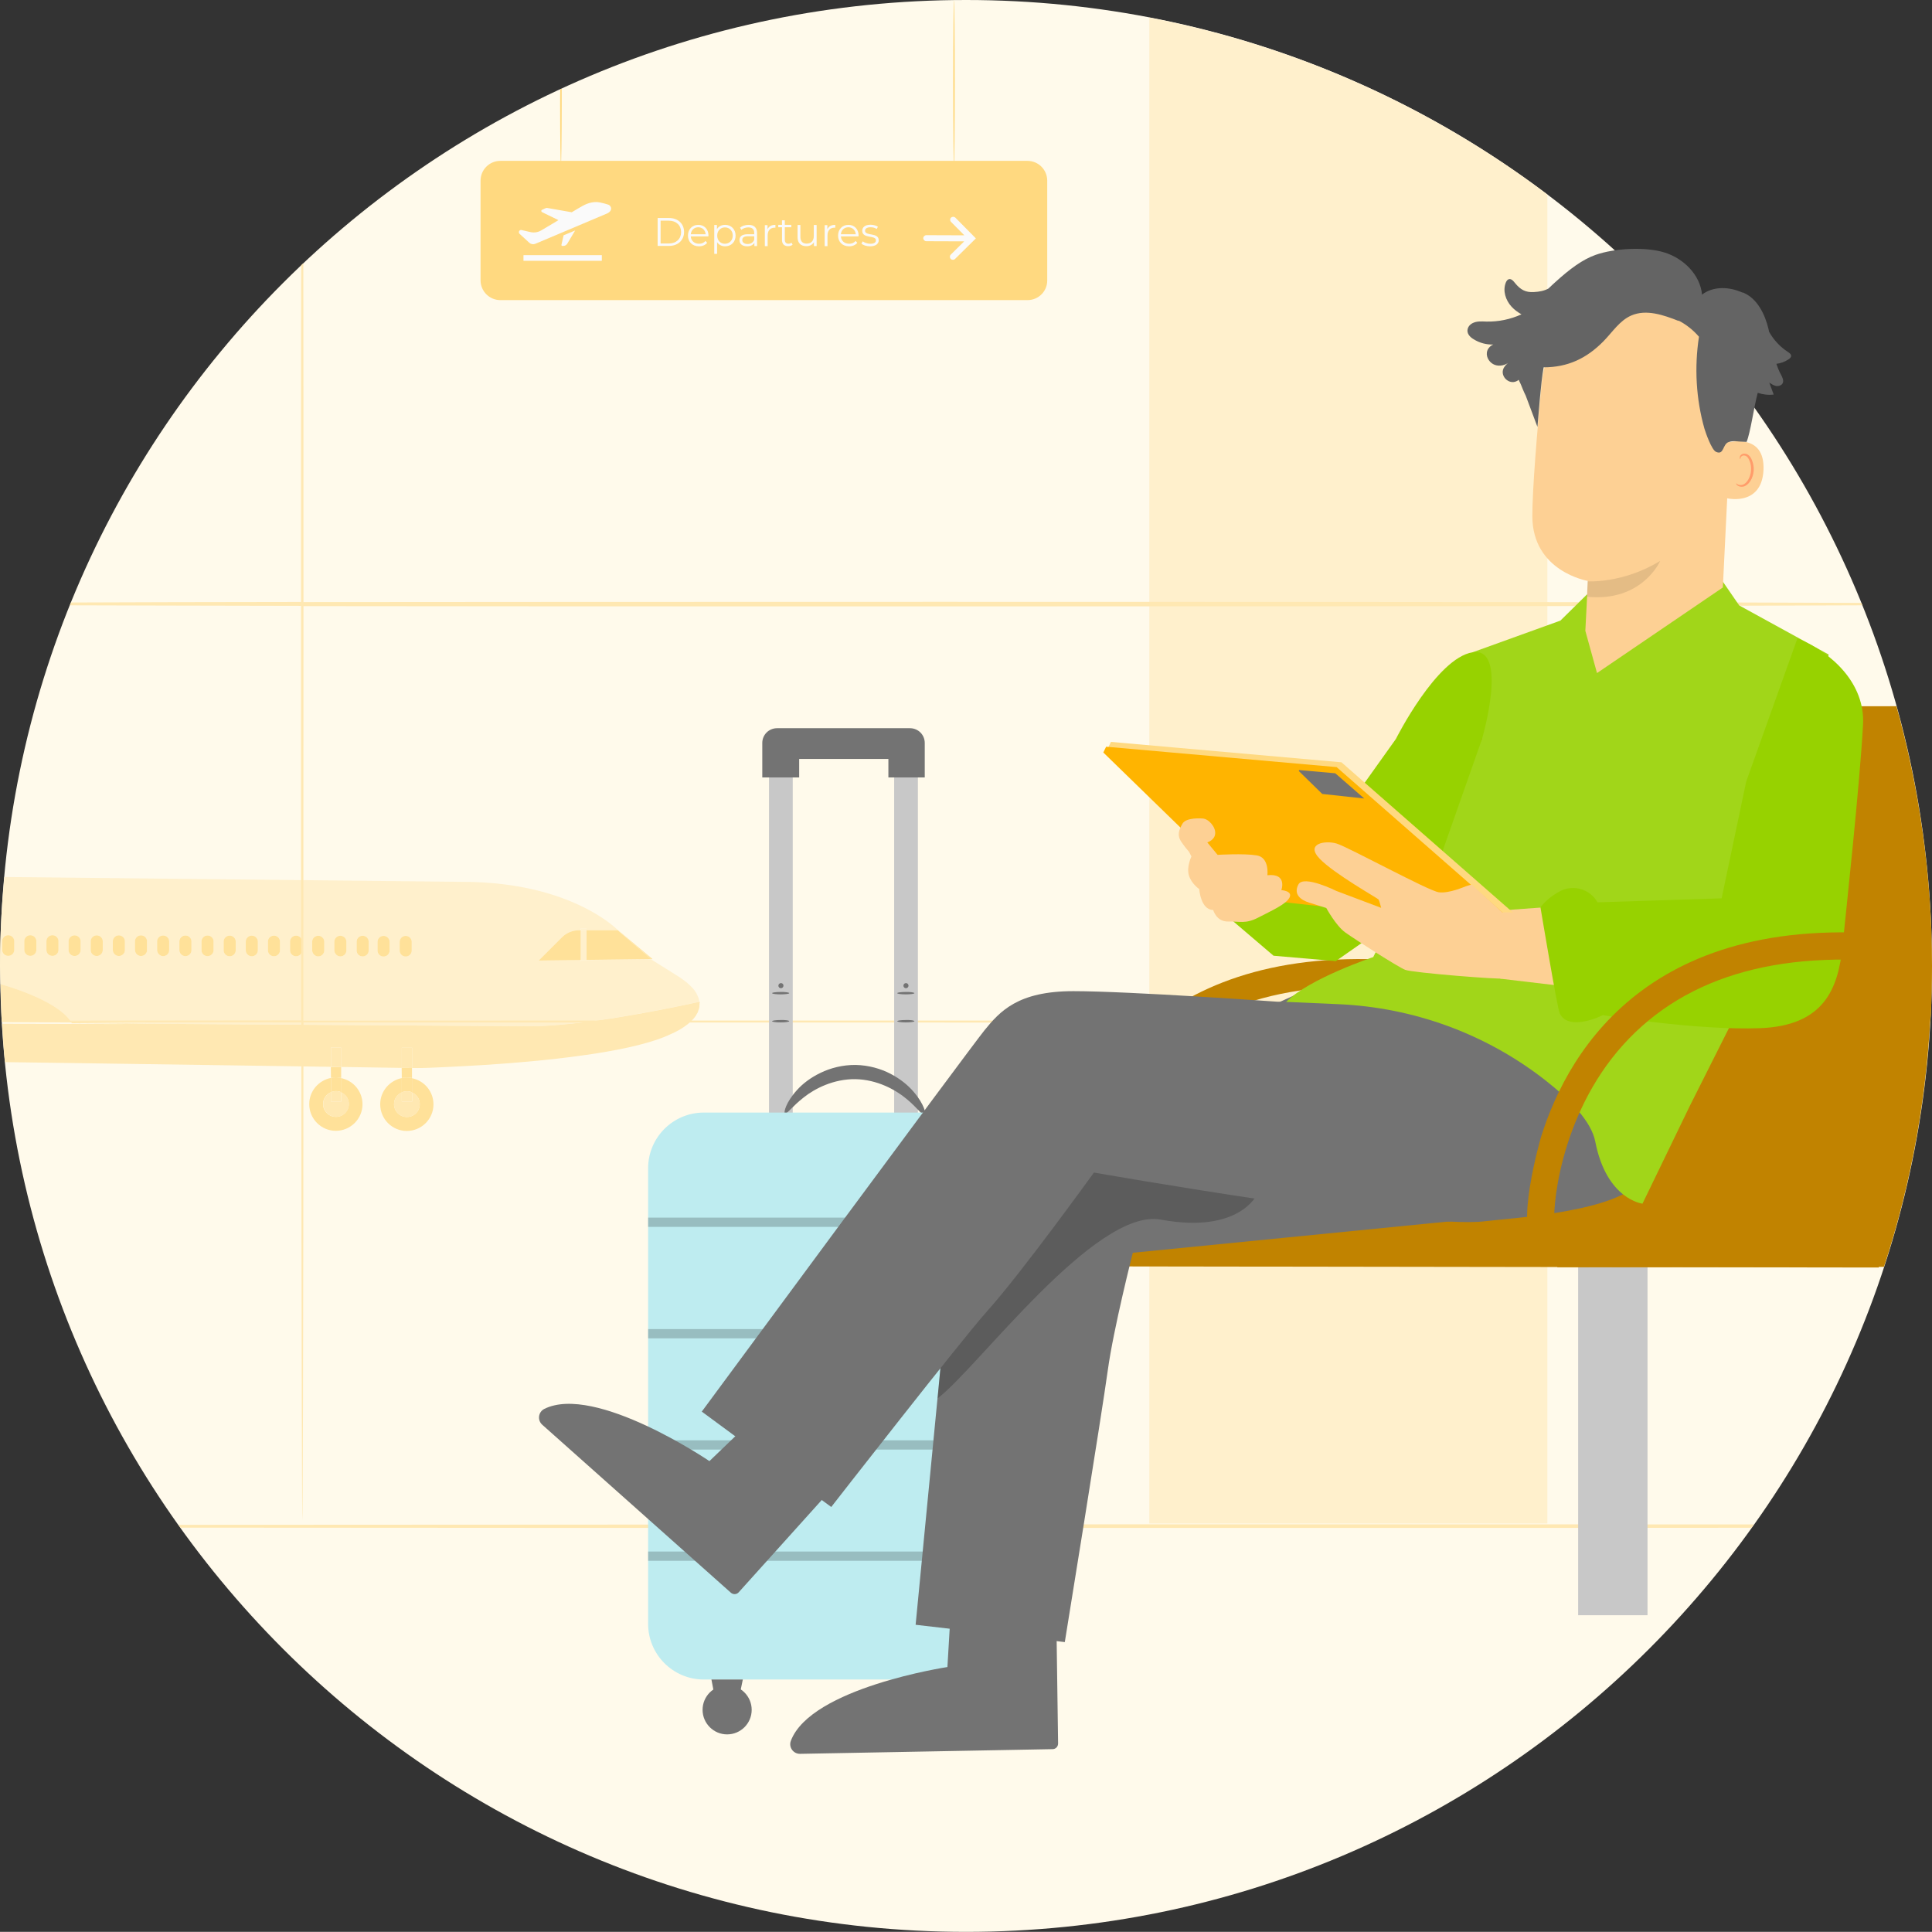 <svg xmlns="http://www.w3.org/2000/svg" xmlns:xlink="http://www.w3.org/1999/xlink" version="1.1" id="Layer_1" x="0px" y="0px" style="enable-background:new 0 0 216 216;" xml:space="preserve" viewBox="35.99 36 144.01 144">
<rect x="35.99" y="36" width="144.01" height="144" fill="#333333" stroke="none"/>
<style type="text/css">
	.st0{fill:#FFFAEB;}
	.st1{fill:#FFE199;}
	.st2{fill:#FFB400;}
	.st3{fill:#646464;}
	.st4{fill:#FFCA4C;}
	.st5{fill:none;stroke:#FFB400;stroke-width:1.905;stroke-linecap:round;stroke-linejoin:round;stroke-miterlimit:10;}
	.st6{fill:#FFFFFF;}
	.st7{fill:#FFFFFF;stroke:#FFCA4C;stroke-width:1.905;stroke-linecap:round;stroke-linejoin:round;stroke-miterlimit:10;}
	.st8{fill:none;stroke:#FFE199;stroke-width:1.905;stroke-linecap:round;stroke-linejoin:round;stroke-miterlimit:10;}
	.st9{fill:#FDEDBF;}
	.st10{fill:#C5C5C5;}
	.st11{fill:#F2F2F2;}
	.st12{fill:#FFE8B2;}
	.st13{fill:#FFF0CC;}
	.st14{fill:#FFF7E5;}
	.st15{fill:#FFD166;}
	.st16{fill:#FFC233;}
	.st17{fill:#FFD980;}
	.st18{fill:#C1E6FA;}
	.st19{fill:#D4EDFB;}
	.st20{fill:#FDD094;}
	.st21{fill:#006EE8;}
	.st22{fill:#737373;}
	.st23{fill:#007CFF;}
	.st24{fill:#197DEA;}
	.st25{opacity:0.1;}
	.st26{opacity:0.2;}
	.st27{fill:#FFCC54;}
	.st28{fill:#E7DCEE;}
	.st29{fill:#7D39AD;}
	.st30{fill:#EBF9FF;}
	.st31{fill:#97D200;}
	.st32{fill:#E2EFD1;}
	.st33{fill:#00A0B5;}
	.st34{fill:#BEECF0;}
	.st35{fill:#FF4444;}
	.st36{fill:#FFE6E6;}
	.st37{fill:#C18300;}
	.st38{fill:#F3E6CF;}
	.st39{fill:#008000;}
	.st40{fill:#006EE9;}
	.st41{fill:#EAB888;}
	.st42{fill:#FFD296;}
	.st43{fill:#FF5757;}
	.st44{fill:#FF6969;}
	.st45{fill:#FABE82;}
	.st46{fill:#FAFAFA;}
	.st47{fill:#C8C8C8;}
	.st48{fill:#A1D619;}
	.st49{fill:#FF9C6A;}
	.st50{fill:#66B366;}
	.st51{fill:#FDB002;}
	.st52{fill:#FFB300;}
	.st53{fill:#FF735D;}
	.st54{fill:#E1E1E1;}
	.st55{opacity:0.15;fill:#FFFFFF;}
	.st56{fill:#F4F4F4;}
	.st57{fill:#ECDAB2;}
	.st58{fill:#33B3C4;}
</style>
<g>
	<path class="st0" d="M108,180L108,180c-39.76,0-72-32.24-72-72v0c0-39.76,32.24-72,72-72h0c39.76,0,72,32.24,72,72v0   C180,147.76,147.76,180,108,180z"/>
	<g>
		<g>
			<path class="st1" d="M60.66,116.34c0.12-0.02,0.25-0.04,0.38-0.04s0.26,0.01,0.38,0.04l0-0.8l-0.77-0.01L60.66,116.34z"/>
			<path class="st1" d="M61.99,118.29c0,0.53-0.43,0.96-0.96,0.96s-0.96-0.43-0.96-0.96c0-0.39,0.24-0.73,0.58-0.87l0-1.07     c-0.91,0.18-1.61,0.98-1.61,1.95c0,1.1,0.89,1.99,1.98,1.99c1.1,0,1.99-0.89,1.99-1.98c0-0.97-0.69-1.77-1.6-1.95l0,1.07     C61.76,117.56,61.99,117.9,61.99,118.29z"/>
			<path class="st1" d="M60.66,116.34l0,1.07c0.12-0.05,0.25-0.08,0.38-0.08s0.27,0.03,0.38,0.08l0-1.07     c-0.12-0.02-0.25-0.04-0.38-0.04S60.78,116.31,60.66,116.34z"/>
			<path class="st12" d="M60.08,118.29c0,0.53,0.43,0.96,0.96,0.96s0.96-0.43,0.96-0.96c0-0.39-0.24-0.73-0.57-0.88l0,0.7l-0.77,0     l0-0.7C60.32,117.56,60.08,117.9,60.08,118.29z"/>
			<path class="st12" d="M61.42,118.11l0-0.7c-0.12-0.05-0.25-0.08-0.38-0.08s-0.27,0.03-0.38,0.08l0,0.7L61.42,118.11z"/>
			<path class="st1" d="M65.94,116.35c0.12-0.02,0.25-0.04,0.38-0.04s0.26,0.01,0.38,0.04l0-0.74l-0.77-0.01L65.94,116.35z"/>
			<path class="st1" d="M67.28,118.3c0,0.53-0.43,0.96-0.96,0.96s-0.96-0.43-0.96-0.96c0-0.39,0.24-0.73,0.58-0.87l0-1.07     c-0.91,0.18-1.61,0.98-1.61,1.95c0,1.1,0.89,1.99,1.98,1.99c1.1,0,1.99-0.89,1.99-1.98c0-0.97-0.69-1.77-1.6-1.95l0,1.07     C67.04,117.57,67.28,117.91,67.28,118.3z"/>
			<path class="st1" d="M65.94,116.35l0,1.07c0.12-0.05,0.25-0.08,0.38-0.08c0.14,0,0.27,0.03,0.38,0.08l0-1.07     c-0.12-0.02-0.25-0.04-0.38-0.04S66.06,116.32,65.94,116.35z"/>
			<path class="st12" d="M65.36,118.3c0,0.53,0.43,0.96,0.96,0.96s0.96-0.43,0.96-0.96c0-0.39-0.24-0.73-0.57-0.88l0,0.7l-0.77,0     l0-0.7C65.6,117.57,65.36,117.9,65.36,118.3z"/>
			<path class="st12" d="M66.7,118.12l0-0.7c-0.12-0.05-0.25-0.08-0.38-0.08c-0.14,0-0.27,0.03-0.38,0.08l0,0.7L66.7,118.12z"/>
			<path class="st13" d="M73.26,115.29c-0.45,0.03-0.89,0.06-1.31,0.09C72.37,115.35,72.81,115.32,73.26,115.29z"/>
			<path class="st13" d="M74.65,115.18c-0.47,0.04-0.93,0.08-1.38,0.11C73.71,115.25,74.17,115.22,74.65,115.18z"/>
			<path class="st13" d="M87.52,109.55c-0.23-0.24-0.54-0.49-0.94-0.75l-2.04-1.28l-0.02-0.02l-4.81,0.06l0,0.09l-0.43,0l0-0.09     l-3.15,0.04l1.73-1.73c0.34-0.34,0.8-0.53,1.28-0.53l0.14,0l0-0.14l0.43,0l0,0.14l2.35,0c-0.24-0.23-0.79-0.71-1.69-1.24     c-1.71-1.01-4.66-2.23-9.17-2.36l-0.03,0l-34.86-0.37c-0.2,2.18-0.32,4.39-0.32,6.63v0c0,0.45,0.03,0.9,0.03,1.35     c4.31,1.27,5.15,2.59,5.27,2.87c3.75,0.04,5.98,0.07,5.98,0.09h0l28.36,0.19c3.67-0.06,8.92-1.06,12.49-1.83     c-0.02-0.15-0.06-0.3-0.14-0.46C87.9,109.99,87.74,109.77,87.52,109.55z M37.04,106.81c0,0.24-0.2,0.44-0.45,0.44     c-0.25,0-0.45-0.2-0.45-0.44l0-0.66c0-0.24,0.2-0.44,0.45-0.44c0.25,0,0.45,0.2,0.45,0.44L37.04,106.81z M38.7,106.81     c0,0.24-0.2,0.44-0.45,0.44c-0.25,0-0.45-0.2-0.45-0.44l0-0.66c0-0.24,0.2-0.44,0.45-0.44c0.25,0,0.45,0.2,0.45,0.44L38.7,106.81     z M40.35,106.81c0,0.24-0.2,0.44-0.45,0.44c-0.25,0-0.45-0.2-0.45-0.44l0-0.66c0-0.24,0.2-0.44,0.45-0.44     c0.25,0,0.45,0.2,0.45,0.44L40.35,106.81z M42,106.82c0,0.24-0.2,0.44-0.45,0.44c-0.25,0-0.45-0.2-0.45-0.44l0-0.66     c0-0.24,0.2-0.44,0.45-0.44c0.25,0,0.45,0.2,0.45,0.44L42,106.82z M43.65,106.82c0,0.24-0.2,0.44-0.45,0.44s-0.45-0.2-0.45-0.44     l0-0.66c0-0.24,0.2-0.44,0.45-0.44c0.25,0,0.45,0.2,0.45,0.44L43.65,106.82z M45.3,106.82c0,0.24-0.2,0.44-0.45,0.44     c-0.25,0-0.45-0.2-0.45-0.44l0-0.66c0-0.24,0.2-0.44,0.45-0.44c0.25,0,0.45,0.2,0.45,0.44L45.3,106.82z M46.95,106.82     c0,0.24-0.2,0.44-0.45,0.44c-0.25,0-0.45-0.2-0.45-0.44l0-0.66c0-0.24,0.2-0.44,0.45-0.44c0.25,0,0.45,0.2,0.45,0.44     L46.95,106.82z M48.6,106.83c0,0.24-0.2,0.44-0.45,0.44c-0.25,0-0.45-0.2-0.45-0.44l0-0.66c0-0.24,0.2-0.44,0.45-0.44     c0.25,0,0.45,0.2,0.45,0.44L48.6,106.83z M50.25,106.83c0,0.24-0.2,0.44-0.45,0.44s-0.45-0.2-0.45-0.44l0-0.66     c0-0.24,0.2-0.44,0.45-0.44s0.45,0.2,0.45,0.44L50.25,106.83z M51.91,106.83c0,0.24-0.2,0.44-0.45,0.44     c-0.25,0-0.45-0.2-0.45-0.44l0-0.66c0-0.24,0.2-0.44,0.45-0.44s0.45,0.2,0.45,0.44L51.91,106.83z M53.56,106.84     c0,0.24-0.2,0.44-0.45,0.44c-0.25,0-0.45-0.2-0.45-0.44l0-0.66c0-0.24,0.2-0.44,0.45-0.44c0.25,0,0.45,0.2,0.45,0.44     L53.56,106.84z M55.21,106.84c0,0.24-0.2,0.44-0.45,0.44c-0.25,0-0.45-0.2-0.45-0.44l0-0.66c0-0.24,0.2-0.44,0.45-0.44     c0.25,0,0.45,0.2,0.45,0.44L55.21,106.84z M56.86,106.84c0,0.24-0.2,0.44-0.45,0.44c-0.25,0-0.45-0.2-0.45-0.44l0-0.66     c0-0.24,0.2-0.44,0.45-0.44c0.25,0,0.45,0.2,0.45,0.44L56.86,106.84z M58.51,106.84c0,0.24-0.2,0.44-0.45,0.44     c-0.25,0-0.45-0.2-0.45-0.44l0-0.66c0-0.24,0.2-0.44,0.45-0.44c0.25,0,0.45,0.2,0.45,0.44L58.51,106.84z M60.16,106.85     c0,0.24-0.2,0.44-0.45,0.44c-0.25,0-0.45-0.2-0.45-0.44l0-0.66c0-0.24,0.2-0.44,0.45-0.44c0.25,0,0.45,0.2,0.45,0.44     L60.16,106.85z M61.81,106.85c0,0.24-0.2,0.44-0.45,0.44s-0.45-0.2-0.45-0.44l0-0.66c0-0.24,0.2-0.44,0.45-0.44     c0.25,0,0.45,0.2,0.45,0.44L61.81,106.85z M63.46,106.85c0,0.24-0.2,0.44-0.45,0.44c-0.25,0-0.45-0.2-0.45-0.44l0-0.66     c0-0.24,0.2-0.44,0.45-0.44s0.45,0.2,0.45,0.44L63.46,106.85z M65.03,106.86c0,0.24-0.2,0.44-0.45,0.44     c-0.25,0-0.45-0.2-0.45-0.44l0-0.66c0-0.24,0.2-0.44,0.45-0.44c0.25,0,0.45,0.2,0.45,0.44L65.03,106.86z M66.68,106.86     c0,0.24-0.2,0.44-0.45,0.44c-0.25,0-0.45-0.2-0.45-0.44l0-0.66c0-0.24,0.2-0.44,0.45-0.44c0.25,0,0.45,0.2,0.45,0.44     L66.68,106.86z"/>
			<path class="st13" d="M71.95,115.38c-0.42,0.03-0.83,0.05-1.21,0.07C71.12,115.43,71.53,115.41,71.95,115.38z"/>
			<path class="st13" d="M70.18,115.48c-0.36,0.02-0.7,0.04-1.01,0.05C69.48,115.52,69.82,115.5,70.18,115.48z"/>
			<path class="st13" d="M76.8,114.97c-0.48,0.05-0.97,0.1-1.44,0.14C75.83,115.07,76.32,115.02,76.8,114.97z"/>
			<path class="st13" d="M80.38,114.51c-0.46,0.07-0.93,0.14-1.41,0.2C79.44,114.65,79.92,114.58,80.38,114.51z"/>
			<path class="st13" d="M87.91,111.61c0.03-0.05,0.06-0.1,0.09-0.15c0.03-0.06,0.04-0.12,0.06-0.18c-0.02,0.06-0.03,0.12-0.06,0.18     C87.98,111.51,87.94,111.56,87.91,111.61z"/>
			<path class="st13" d="M67.04,115.62c0.01,0,0.01,0,0.03,0c0.01,0,0.02,0,0.03,0c-0.01,0-0.02,0-0.03,0     C67.05,115.62,67.05,115.62,67.04,115.62z"/>
			<path class="st13" d="M88.14,110.96c0.01-0.05,0.02-0.11,0.01-0.17c0-0.02,0-0.04,0-0.06c0,0.02,0,0.04,0,0.06     C88.16,110.85,88.14,110.9,88.14,110.96z"/>
			<path class="st13" d="M78.97,114.71c-0.48,0.06-0.96,0.12-1.44,0.18C78.01,114.83,78.49,114.77,78.97,114.71z"/>
			<path class="st1" d="M58.06,107.28c0.25,0,0.45-0.2,0.45-0.44l0-0.66c0-0.24-0.2-0.44-0.45-0.44c-0.25,0-0.45,0.2-0.45,0.44     l0,0.66C57.61,107.09,57.82,107.28,58.06,107.28z"/>
			<path class="st1" d="M54.76,107.28c0.25,0,0.45-0.2,0.45-0.44l0-0.66c0-0.24-0.2-0.44-0.45-0.44c-0.25,0-0.45,0.2-0.45,0.44     l0,0.66C54.31,107.08,54.51,107.28,54.76,107.28z"/>
			<path class="st1" d="M56.41,107.28c0.25,0,0.45-0.2,0.45-0.44l0-0.66c0-0.24-0.2-0.44-0.45-0.44c-0.25,0-0.45,0.2-0.45,0.44     l0,0.66C55.96,107.08,56.16,107.28,56.41,107.28z"/>
			<path class="st1" d="M63.02,107.29c0.25,0,0.45-0.2,0.45-0.44l0-0.66c0-0.24-0.2-0.44-0.45-0.44s-0.45,0.2-0.45,0.44l0,0.66     C62.57,107.1,62.77,107.29,63.02,107.29z"/>
			<path class="st1" d="M59.71,107.29c0.25,0,0.45-0.2,0.45-0.44l0-0.66c0-0.24-0.2-0.44-0.45-0.44c-0.25,0-0.45,0.2-0.45,0.44     l0,0.66C59.27,107.09,59.47,107.29,59.71,107.29z"/>
			<path class="st1" d="M61.36,107.29c0.25,0,0.45-0.2,0.45-0.44l0-0.66c0-0.24-0.2-0.44-0.45-0.44c-0.25,0-0.45,0.2-0.45,0.44     l0,0.66C60.92,107.09,61.12,107.29,61.36,107.29z"/>
			<path class="st1" d="M48.15,107.27c0.25,0,0.45-0.2,0.45-0.44l0-0.66c0-0.24-0.2-0.44-0.45-0.44c-0.25,0-0.45,0.2-0.45,0.44     l0,0.66C47.71,107.07,47.91,107.27,48.15,107.27z"/>
			<path class="st1" d="M44.85,107.26c0.25,0,0.45-0.2,0.45-0.44l0-0.66c0-0.24-0.2-0.44-0.45-0.44c-0.25,0-0.45,0.2-0.45,0.44     l0,0.66C44.4,107.06,44.61,107.26,44.85,107.26z"/>
			<path class="st1" d="M46.5,107.26c0.25,0,0.45-0.2,0.45-0.44l0-0.66c0-0.24-0.2-0.44-0.45-0.44c-0.25,0-0.45,0.2-0.45,0.44     l0,0.66C46.06,107.07,46.26,107.26,46.5,107.26z"/>
			<path class="st1" d="M53.11,107.28c0.25,0,0.45-0.2,0.45-0.44l0-0.66c0-0.24-0.2-0.44-0.45-0.44c-0.25,0-0.45,0.2-0.45,0.44     l0,0.66C52.66,107.08,52.86,107.28,53.11,107.28z"/>
			<path class="st1" d="M49.81,107.27c0.25,0,0.45-0.2,0.45-0.44l0-0.66c0-0.24-0.2-0.44-0.45-0.44s-0.45,0.2-0.45,0.44l0,0.66     C49.36,107.07,49.56,107.27,49.81,107.27z"/>
			<path class="st1" d="M51.46,107.27c0.25,0,0.45-0.2,0.45-0.44l0-0.66c0-0.24-0.2-0.44-0.45-0.44s-0.45,0.2-0.45,0.44l0,0.66     C51.01,107.08,51.21,107.27,51.46,107.27z"/>
			<path class="st1" d="M38.25,107.25c0.25,0,0.45-0.2,0.45-0.44l0-0.66c0-0.24-0.2-0.44-0.45-0.44c-0.25,0-0.45,0.2-0.45,0.44     l0,0.66C37.8,107.05,38,107.25,38.25,107.25z"/>
			<path class="st1" d="M36.6,107.25c0.25,0,0.45-0.2,0.45-0.44l0-0.66c0-0.24-0.2-0.44-0.45-0.44c-0.25,0-0.45,0.2-0.45,0.44     l0,0.66C36.15,107.05,36.35,107.25,36.6,107.25z"/>
			<path class="st1" d="M43.2,107.26c0.25,0,0.45-0.2,0.45-0.44l0-0.66c0-0.24-0.2-0.44-0.45-0.44c-0.25,0-0.45,0.2-0.45,0.44     l0,0.66C42.75,107.06,42.95,107.26,43.2,107.26z"/>
			<path class="st1" d="M39.9,107.25c0.25,0,0.45-0.2,0.45-0.44l0-0.66c0-0.24-0.2-0.44-0.45-0.44c-0.25,0-0.45,0.2-0.45,0.44     l0,0.66C39.45,107.06,39.65,107.25,39.9,107.25z"/>
			<path class="st1" d="M41.55,107.26c0.25,0,0.45-0.2,0.45-0.44l0-0.66c0-0.24-0.2-0.44-0.45-0.44c-0.25,0-0.45,0.2-0.45,0.44     l0,0.66C41.1,107.06,41.3,107.26,41.55,107.26z"/>
			<path class="st1" d="M66.23,107.3c0.25,0,0.45-0.2,0.45-0.44l0-0.66c0-0.24-0.2-0.44-0.45-0.44c-0.25,0-0.45,0.2-0.45,0.44     l0,0.66C65.78,107.1,65.98,107.3,66.23,107.3z"/>
			<path class="st1" d="M64.58,107.3c0.25,0,0.45-0.2,0.45-0.44l0-0.66c0-0.24-0.2-0.44-0.45-0.44c-0.25,0-0.45,0.2-0.45,0.44     l0,0.66C64.13,107.1,64.33,107.3,64.58,107.3z"/>
			<polygon class="st12" points="66.71,115.61 66.98,115.62 66.71,115.61    "/>
			<path class="st12" d="M88.15,110.74C88.15,110.73,88.15,110.73,88.15,110.74c0-0.03,0-0.05-0.01-0.07     C88.14,110.69,88.15,110.71,88.15,110.74C88.15,110.73,88.15,110.73,88.15,110.74z"/>
			<path class="st12" d="M66.98,115.62C66.98,115.62,66.99,115.62,66.98,115.62l0.03,0L66.98,115.62     C66.99,115.62,66.98,115.62,66.98,115.62z"/>
			<path class="st12" d="M88.14,110.96c0,0.05,0,0.1-0.01,0.15c-0.01,0.06-0.04,0.12-0.06,0.18c0.02-0.06,0.05-0.11,0.06-0.18     C88.14,111.06,88.13,111.01,88.14,110.96z"/>
			<path class="st12" d="M67.1,115.62c0.01,0,0.02,0,0.03,0c0.02,0,0.03,0,0.05,0c-0.02,0-0.04,0-0.05,0     C67.13,115.61,67.12,115.61,67.1,115.62z"/>
			<path class="st12" d="M87.01,112.5c0.31-0.21,0.62-0.48,0.84-0.8c0.02-0.03,0.04-0.06,0.05-0.09c-0.02,0.03-0.03,0.06-0.05,0.09     C87.64,112.02,87.32,112.29,87.01,112.5z"/>
			<polygon class="st12" points="40.74,115.23 40.68,115.23 40.74,115.23 60.66,115.52 60.66,115.52    "/>
			<path class="st12" d="M67.01,115.62c0,0,0.02,0,0.03,0C67.03,115.62,67.01,115.62,67.01,115.62L67.01,115.62z"/>
			<rect x="63.68" y="113.31" class="st12" width="0" height="4.52"/>
			<rect x="61.04" y="115.15" class="st12" width="0" height="0.77"/>
			<rect x="66.32" y="115.23" class="st12" width="0" height="0.77"/>
			<path class="st12" d="M88.15,110.73c0-0.02,0-0.04-0.01-0.06c-3.58,0.78-8.82,1.77-12.49,1.83l-28.36-0.19     c0,0.03-4.35,0.02-11.15,0c0.06,0.96,0.12,1.91,0.22,2.86l0.68,0.01l3.64,0.05l0.05,0l19.92,0.29l0-1.43l0.77,0l0,1.44l4.52,0.07     l0-1.5l0.77,0l0,1.51l0.28,0c0,0,0,0,0.01,0l0.02,0c0,0,0.02,0,0.03,0c0.01,0,0.01,0,0.03,0c0.01,0,0.02,0,0.03,0     c0.01,0,0.02,0,0.03,0c0.02,0,0.03,0,0.05,0c0.04,0,0.08,0,0.13,0c0.03,0,0.06,0,0.09,0c0.37-0.01,0.98-0.03,1.76-0.07     c0.31-0.01,0.65-0.03,1.01-0.05c0.18-0.01,0.37-0.02,0.56-0.03c0.38-0.02,0.79-0.05,1.21-0.07c0.42-0.03,0.86-0.06,1.31-0.09     c0.45-0.03,0.91-0.07,1.38-0.11c0.24-0.02,0.47-0.04,0.71-0.06c0.48-0.04,0.96-0.09,1.44-0.14c0.24-0.03,0.48-0.05,0.73-0.08     c0.48-0.06,0.97-0.11,1.44-0.18c0.48-0.06,0.95-0.13,1.41-0.2c2.31-0.36,4.37-0.84,5.64-1.46c0,0,0.49-0.19,1-0.55     c0.31-0.21,0.62-0.48,0.84-0.8c0.02-0.03,0.04-0.06,0.05-0.09c0.03-0.05,0.06-0.1,0.09-0.15c0.03-0.06,0.04-0.12,0.06-0.18     c0.02-0.06,0.05-0.11,0.06-0.18c0.01-0.05,0.01-0.1,0.01-0.15c0.01-0.05,0.02-0.11,0.01-0.17     C88.15,110.78,88.15,110.76,88.15,110.73C88.15,110.73,88.15,110.73,88.15,110.73z"/>
			<polygon class="st12" points="61.42,114.09 60.66,114.09 60.66,115.52 61.42,115.54    "/>
			<polygon class="st12" points="66.71,114.1 65.94,114.1 65.94,115.6 66.71,115.61    "/>
			<path class="st12" d="M36.03,109.35c0.02,0.94,0.04,1.88,0.09,2.82c1.94,0.02,3.68,0.03,5.18,0.05     C41.18,111.95,40.34,110.62,36.03,109.35z"/>
			<path class="st1" d="M41.31,112.22c0.02,0.03,0.02,0.05,0.02,0.05h0l5.96,0.04h0C47.29,112.29,45.06,112.26,41.31,112.22z"/>
			<path class="st1" d="M82.21,105.49l2.32,2l0.1,0l-2.57-2.15C82.16,105.44,82.21,105.49,82.21,105.49z"/>
			<path class="st1" d="M79.15,105.34c-0.48,0-0.94,0.19-1.28,0.53l-1.73,1.73l3.15-0.04l0-2.22L79.15,105.34z"/>
			<path class="st1" d="M79.71,107.55l4.81-0.06l-2.32-2c0,0-0.05-0.05-0.15-0.15l-2.35,0L79.71,107.55z"/>
			
				<rect x="79.45" y="107.39" transform="matrix(1.711349e-03 -1 1 1.711349e-03 -28.241 186.916)" class="st13" width="0.09" height="0.43"/>
			
				<rect x="79.43" y="105.06" transform="matrix(1.853697e-03 -1 1 1.853697e-03 -25.916 184.576)" class="st13" width="0.14" height="0.43"/>
			
				<rect x="78.39" y="106.23" transform="matrix(1.705309e-03 -1 1 1.705309e-03 -27.084 185.766)" class="st13" width="2.22" height="0.43"/>
		</g>
		<path class="st13" d="M121.66,37.31v112.25h29.67V50.5C142.74,44.01,132.64,39.42,121.66,37.31z"/>
		<g>
			<path class="st12" d="M49.3,149.66c0.05,0.07,0.1,0.14,0.15,0.21c14.66,0.02,38.13,0.02,75.69,0.02c18.5,0,31.86,0,41.4-0.01     c0.06-0.08,0.12-0.17,0.18-0.25c-9.55,0-22.96-0.01-41.58-0.01C87.44,149.64,63.94,149.65,49.3,149.66z"/>
			<path class="st12" d="M179.87,112.22c0-0.04,0.01-0.08,0.01-0.12c-12.31-0.02-34.5-0.03-71.87-0.03c-22.26,0-38.13,0-49.41,0.01     c0-7.82,0.01-16.9,0.01-27.33c0-1.22,0-2.41,0-3.57c11.66,0.02,27.19,0.02,47.4,0.02c36.9,0,58.22-0.03,68.8-0.08     c-0.02-0.06-0.05-0.12-0.07-0.18c-10.6-0.05-31.91-0.08-68.73-0.08c-20.21,0-35.74,0.01-47.4,0.02c0-10.91,0-19.09-0.01-25.26     c-0.05,0.05-0.11,0.1-0.16,0.15c-0.01,6.15-0.01,14.28-0.01,25.1c-7.1,0.01-12.76,0.02-17.15,0.04     c-0.03,0.07-0.05,0.14-0.08,0.21c4.4,0.01,10.08,0.03,17.23,0.04c0,1.16,0,2.35,0,3.57c0,10.42,0,19.5,0.01,27.33     c-11.83,0.01-18.57,0.02-22.3,0.03c0,0.03,0.01,0.06,0.01,0.09c3.74,0.01,10.47,0.03,22.3,0.03c0.01,25.23,0.05,37.13,0.08,37.13     s0.07-11.89,0.08-37.13c11.28,0.01,27.15,0.01,49.41,0.01C145.37,112.25,167.55,112.24,179.87,112.22z"/>
		</g>
		<g>
			<path class="st17" d="M112.58,58.37H73.29c-0.82,0-1.48-0.66-1.48-1.48v-7.42c0-0.82,0.66-1.48,1.48-1.48h39.28     c0.82,0,1.48,0.66,1.48,1.48v7.42C114.06,57.71,113.4,58.37,112.58,58.37z"/>
		</g>
		<g>
			<path class="st17" d="M77.74,43.9c0,2.4,0.03,4.35,0.06,4.35c0.03,0,0.06-1.95,0.06-4.35c0-0.45,0-0.88,0-1.29     c-0.04,0.02-0.08,0.03-0.11,0.05C77.74,43.06,77.74,43.47,77.74,43.9z"/>
			<g>
				<g>
					<g>
						<g>
							<path class="st17" d="M107.1,48.38c-0.03,0-0.06-2.77-0.06-6.19c0-3.42,0.03-6.19,0.06-6.19c0.03,0,0.06,2.77,0.06,6.19         C107.16,45.61,107.13,48.38,107.1,48.38z"/>
						</g>
					</g>
				</g>
			</g>
			<g>
				<g>
					<g>
						<g>
							<path class="st46" d="M85.01,52.25h0.85c0.67,0,1.12,0.43,1.12,1.04c0,0.61-0.45,1.04-1.12,1.04h-0.85V52.25z M85.85,54.15         c0.55,0,0.91-0.35,0.91-0.85c0-0.5-0.36-0.85-0.91-0.85h-0.62v1.7H85.85z"/>
						</g>
					</g>
					<g>
						<g>
							<path class="st46" d="M88.79,53.62h-1.31c0.02,0.33,0.27,0.55,0.62,0.55c0.19,0,0.36-0.07,0.48-0.21l0.12,0.14         c-0.14,0.17-0.36,0.26-0.61,0.26c-0.49,0-0.82-0.33-0.82-0.8s0.32-0.8,0.77-0.8c0.44,0,0.76,0.32,0.76,0.8         C88.8,53.57,88.79,53.6,88.79,53.62z M87.48,53.46h1.11c-0.03-0.31-0.25-0.52-0.56-0.52C87.73,52.94,87.51,53.16,87.48,53.46         z"/>
						</g>
					</g>
					<g>
						<g>
							<path class="st46" d="M90.82,53.56c0,0.48-0.33,0.8-0.78,0.8c-0.25,0-0.47-0.11-0.6-0.31v0.87h-0.21v-2.15h0.2v0.31         c0.13-0.21,0.35-0.32,0.61-0.32C90.48,52.76,90.82,53.08,90.82,53.56z M90.61,53.56c0-0.36-0.25-0.61-0.58-0.61         c-0.33,0-0.58,0.25-0.58,0.61c0,0.37,0.25,0.61,0.58,0.61C90.35,54.17,90.61,53.92,90.61,53.56z"/>
						</g>
					</g>
					<g>
						<g>
							<path class="st46" d="M92.42,53.37v0.97h-0.2V54.1c-0.1,0.16-0.28,0.26-0.54,0.26c-0.35,0-0.57-0.18-0.57-0.46         c0-0.24,0.15-0.44,0.6-0.44h0.5v-0.1c0-0.27-0.15-0.41-0.44-0.41c-0.2,0-0.39,0.07-0.52,0.18l-0.1-0.16         c0.16-0.13,0.39-0.21,0.64-0.21C92.19,52.76,92.42,52.96,92.42,53.37z M92.21,53.87v-0.26h-0.49c-0.3,0-0.4,0.12-0.4,0.28         c0,0.18,0.15,0.3,0.4,0.3C91.95,54.19,92.13,54.08,92.21,53.87z"/>
						</g>
					</g>
					<g>
						<g>
							<path class="st46" d="M93.79,52.76v0.21c-0.02,0-0.04,0-0.05,0c-0.33,0-0.53,0.21-0.53,0.58v0.8H93v-1.57h0.2v0.31         C93.3,52.87,93.5,52.76,93.79,52.76z"/>
						</g>
					</g>
					<g>
						<g>
							<path class="st46" d="M95.07,54.24c-0.08,0.07-0.21,0.11-0.33,0.11c-0.3,0-0.46-0.17-0.46-0.46v-0.95H94v-0.18h0.28v-0.34         h0.21v0.34h0.48v0.18h-0.48v0.94c0,0.18,0.1,0.29,0.27,0.29c0.09,0,0.17-0.03,0.23-0.08L95.07,54.24z"/>
						</g>
					</g>
					<g>
						<g>
							<path class="st46" d="M96.86,52.77v1.57h-0.2v-0.29c-0.11,0.19-0.31,0.3-0.56,0.3c-0.4,0-0.66-0.22-0.66-0.67v-0.91h0.21         v0.89c0,0.33,0.17,0.5,0.47,0.5c0.33,0,0.53-0.21,0.53-0.57v-0.82H96.86z"/>
						</g>
					</g>
					<g>
						<g>
							<path class="st46" d="M98.25,52.76v0.21c-0.02,0-0.04,0-0.05,0c-0.33,0-0.53,0.21-0.53,0.58v0.8h-0.21v-1.57h0.2v0.31         C97.76,52.87,97.96,52.76,98.25,52.76z"/>
						</g>
					</g>
					<g>
						<g>
							<path class="st46" d="M99.98,53.62h-1.31c0.02,0.33,0.27,0.55,0.62,0.55c0.19,0,0.36-0.07,0.48-0.21l0.12,0.14         c-0.14,0.17-0.36,0.26-0.61,0.26c-0.49,0-0.82-0.33-0.82-0.8s0.32-0.8,0.77-0.8c0.44,0,0.76,0.32,0.76,0.8         C99.98,53.57,99.98,53.6,99.98,53.62z M98.67,53.46h1.11c-0.03-0.31-0.25-0.52-0.56-0.52         C98.92,52.94,98.69,53.16,98.67,53.46z"/>
						</g>
					</g>
					<g>
						<g>
							<path class="st46" d="M100.2,54.16l0.1-0.17c0.13,0.1,0.34,0.18,0.56,0.18c0.3,0,0.42-0.1,0.42-0.26         c0-0.41-1.02-0.09-1.02-0.71c0-0.26,0.22-0.45,0.62-0.45c0.2,0,0.42,0.06,0.55,0.15l-0.09,0.17c-0.14-0.1-0.3-0.13-0.46-0.13         c-0.28,0-0.41,0.11-0.41,0.26c0,0.42,1.02,0.1,1.02,0.71c0,0.27-0.24,0.45-0.65,0.45C100.57,54.36,100.32,54.27,100.2,54.16z         "/>
						</g>
					</g>
				</g>
				<g>
					<g>
						<g>
							<path class="st46" d="M106.88,52.22L106.88,52.22c-0.09,0.09-0.09,0.23,0,0.32l0.99,1l-2.83-0.01c-0.12,0-0.23,0.1-0.23,0.22         l0,0c0,0.12,0.1,0.23,0.22,0.23l2.83,0.01l-1,0.99c-0.09,0.09-0.09,0.23,0,0.32l0,0c0.09,0.09,0.23,0.09,0.32,0l1.55-1.53         l-1.53-1.55C107.11,52.14,106.97,52.14,106.88,52.22z"/>
						</g>
					</g>
				</g>
				<g>
					<g>
						<g>
							<g>
								<rect x="75.01" y="55.02" class="st46" width="5.84" height="0.42"/>
							</g>
						</g>
					</g>
					<g>
						<g>
							<g>
								<path class="st46" d="M81.49,51.38c-0.03-0.05-0.07-0.08-0.12-0.11c0,0-0.6-0.21-0.93-0.21c-0.51,0-0.89,0.2-1.31,0.45          c-0.16,0.09-0.33,0.2-0.52,0.31c0,0,0,0-0.01,0l-1.83-0.32c-0.03-0.01-0.06,0-0.09,0.01l-0.29,0.13          c-0.07,0.03-0.07,0.13,0,0.17l1.21,0.59c0.01,0,0.01,0.01,0,0.02c-0.68,0.4-1.26,0.75-1.26,0.75          c-0.01,0-0.01,0.01-0.02,0.01c-0.24,0.14-0.52,0.18-0.79,0.12l-0.65-0.15c-0.03-0.01-0.07-0.01-0.1,0          c-0.12,0.04-0.15,0.19-0.06,0.28l0.73,0.67c0.11,0.1,0.28,0.13,0.42,0.08l0.36-0.15l2.06-0.87l2.91-1.23          C81.51,51.81,81.62,51.57,81.49,51.38z"/>
							</g>
						</g>
					</g>
					<g>
						<g>
							<g>
								<path class="st46" d="M78.86,53.18L78,53.54l-0.16,0.71c-0.01,0.04,0.02,0.08,0.06,0.08l0.08,0c0.12,0,0.22-0.06,0.29-0.16          L78.86,53.18z"/>
							</g>
						</g>
					</g>
				</g>
			</g>
		</g>
		<g>
			<g>
				<g>
					<g>
						<g>
							<g>
								<g>
									<polygon class="st47" points="104.41,126 102.64,126 102.64,92.42 95.08,92.42 95.08,126 93.31,126 93.31,90.65            104.41,90.65          "/>
								</g>
							</g>
						</g>
					</g>
					<g>
						<g>
							<path class="st22" d="M92.81,93.95v-2.57c0-0.61,0.49-1.1,1.1-1.1h9.91c0.61,0,1.1,0.49,1.1,1.1v2.57h-2.71v-1.38h-6.65v1.38         H92.81z"/>
						</g>
					</g>
					<g>
						<g>
							<g>
								<path class="st22" d="M94.82,110.03c0,0.05-0.29,0.09-0.64,0.09c-0.35,0-0.64-0.04-0.64-0.09c0-0.05,0.29-0.09,0.64-0.09          C94.54,109.93,94.82,109.98,94.82,110.03z"/>
							</g>
						</g>
					</g>
					<g>
						<g>
							<g>
								<path class="st22" d="M94.82,112.12c0,0.05-0.29,0.09-0.64,0.09c-0.35,0-0.64-0.04-0.64-0.09c0-0.05,0.29-0.09,0.64-0.09          C94.54,112.02,94.82,112.06,94.82,112.12z"/>
							</g>
						</g>
					</g>
					<g>
						<g>
							<path class="st22" d="M94.39,109.47c0,0.1-0.08,0.19-0.19,0.19s-0.19-0.08-0.19-0.19c0-0.1,0.08-0.19,0.19-0.19         S94.39,109.36,94.39,109.47z"/>
						</g>
					</g>
					<g>
						<g>
							<g>
								<path class="st22" d="M104.15,110.03c0,0.05-0.29,0.09-0.64,0.09c-0.35,0-0.64-0.04-0.64-0.09c0-0.05,0.29-0.09,0.64-0.09          C103.86,109.93,104.15,109.98,104.15,110.03z"/>
							</g>
						</g>
					</g>
					<g>
						<g>
							<g>
								<path class="st22" d="M104.15,112.12c0,0.05-0.29,0.09-0.64,0.09c-0.35,0-0.64-0.04-0.64-0.09c0-0.05,0.29-0.09,0.64-0.09          C103.86,112.02,104.15,112.06,104.15,112.12z"/>
							</g>
						</g>
					</g>
					<g>
						<g>
							<path class="st22" d="M103.71,109.47c0,0.1-0.08,0.19-0.19,0.19c-0.1,0-0.19-0.08-0.19-0.19c0-0.1,0.08-0.19,0.19-0.19         C103.62,109.28,103.71,109.36,103.71,109.47z"/>
						</g>
					</g>
				</g>
				<g>
					<g>
						<g>
							<path class="st22" d="M104.93,119.14c-0.14,0.08-0.53-0.54-1.37-1.23c-0.82-0.69-2.2-1.44-3.81-1.47         c-1.61-0.02-3.01,0.69-3.85,1.36c-0.86,0.67-1.26,1.27-1.4,1.19c-0.11-0.05,0.06-0.82,0.9-1.74c0.41-0.46,1-0.92,1.75-1.28         c0.74-0.36,1.65-0.6,2.62-0.59c0.97,0.02,1.87,0.28,2.6,0.66c0.73,0.38,1.31,0.86,1.71,1.33         C104.9,118.31,105.05,119.09,104.93,119.14z"/>
						</g>
					</g>
				</g>
				<g>
					<g>
						<g>
							<path class="st34" d="M109.12,161.19H88.45c-2.29,0-4.15-1.86-4.15-4.15v-33.96c0-2.29,1.86-4.15,4.15-4.15h20.67         c2.29,0,4.15,1.86,4.15,4.15v33.96C113.28,159.33,111.42,161.19,109.12,161.19z"/>
						</g>
					</g>
				</g>
				<g>
					<g>
						<path class="st22" d="M92.02,163.45c0,1.01-0.82,1.83-1.83,1.83c-1.01,0-1.83-0.82-1.83-1.83c0-1.01,0.82-1.83,1.83-1.83        C91.2,161.62,92.02,162.44,92.02,163.45z"/>
					</g>
				</g>
				<g>
					<g>
						<polygon class="st22" points="89.02,161.19 89.53,163.88 90.8,163.88 91.36,161.19       "/>
					</g>
				</g>
				<g>
					<g>
						<path class="st22" d="M91.12,163.45c0,0.52-0.42,0.93-0.93,0.93c-0.52,0-0.93-0.42-0.93-0.93s0.42-0.93,0.93-0.93        C90.7,162.51,91.12,162.93,91.12,163.45z"/>
					</g>
				</g>
				<g>
					<g>
						<path class="st22" d="M110.41,163.45c0,1.01-0.82,1.83-1.83,1.83c-1.01,0-1.83-0.82-1.83-1.83c0-1.01,0.82-1.83,1.83-1.83        C109.59,161.62,110.41,162.44,110.41,163.45z"/>
					</g>
				</g>
				<g>
					<g>
						<polygon class="st22" points="107.41,161.19 107.92,163.88 109.19,163.88 109.74,161.19       "/>
					</g>
				</g>
				<g>
					<g>
						<path class="st22" d="M109.51,163.45c0,0.52-0.42,0.93-0.93,0.93s-0.93-0.42-0.93-0.93s0.42-0.93,0.93-0.93        S109.51,162.93,109.51,163.45z"/>
					</g>
				</g>
				<g class="st26">
					<g>
						<rect x="84.3" y="126.76" width="28.98" height="0.69"/>
					</g>
				</g>
				<g class="st26">
					<g>
						<rect x="84.3" y="135.07" width="28.98" height="0.69"/>
					</g>
				</g>
				<g class="st26">
					<g>
						<rect x="84.3" y="143.36" width="28.98" height="0.69"/>
					</g>
				</g>
				<g class="st26">
					<g>
						<rect x="84.3" y="151.65" width="28.98" height="0.69"/>
					</g>
				</g>
			</g>
			<g>
				<path class="st37" d="M114.52,130.78c-1.73-0.88,0.33-7.96,0.35-8.04c2.09-6.68,8.55-17.5,28.3-14.84l-0.27,2.01      c-9.79-1.32-17.16,0.69-21.91,5.96c-4.81,5.33-5.35,12.55-5.09,13.61c-0.02-0.09-0.14-0.36-0.45-0.51L114.52,130.78z"/>
			</g>
			<g>
				
					<rect x="153.62" y="129.88" transform="matrix(-1 -1.224647e-16 1.224647e-16 -1 312.414 286.278)" class="st47" width="5.17" height="26.52"/>
			</g>
			<g>
				<path class="st37" d="M180,108c0-6.71-0.94-13.2-2.65-19.36l-30.7,0.02l-8.44,38.51l-24.19,0.02l0,3.2l62,0.09l3.89-18.76      C179.97,110.48,180,109.24,180,108L180,108z"/>
				<g>
					<g>
						<g>
							<g>
								<g>
									<g>
										<g>
											<g>
												<g>
													<g>
														<g>
															<g>
																<g>
																	<g>
																		<g>
																			<g>
																				<g>
																					<g>
																						<path class="st22" d="M95.97,138.09l-7.1,6.82c0,0-8.52-5.78-12.31-3.89c-0.45,0.23-0.53,0.84-0.15,1.18                        l14.06,12.52c0.17,0.15,0.43,0.14,0.58-0.03l10.54-11.71L95.97,138.09z"/>
																					</g>
																				</g>
																			</g>
																		</g>
																	</g>
																</g>
															</g>
														</g>
													</g>
												</g>
											</g>
										</g>
									</g>
								</g>
							</g>
						</g>
						<g>
							<g>
								<path class="st22" d="M107.53,122.51c0,0.74-3.29,34.6-3.29,34.6l11.12,1.29c0,0,2.77-17.08,3.2-20.23          c0.43-3.15,1.87-8.79,1.87-8.79l23.73-2.35c0,0-11.64-16.28-12.77-16.35C130.26,110.61,107.53,122.51,107.53,122.51z"/>
							</g>
						</g>
						<path class="st26" d="M106.09,138.01l-0.21,2.22c2.91-2.17,11.75-14.23,16.64-13.32c5.86,1.08,7.17-1.88,7.17-1.88l-9.05-5.14        l-12.55,5.02L106.09,138.01z"/>
						<g>
							<g>
								<path class="st22" d="M88.3,141.22c0,0,19.92-27,21.07-28.42c1.15-1.41,2.48-2.92,6.63-2.92c4.15,0,15.39,0.8,15.39,0.8          l5.94-2.7l21.55,3.32c0,0,0.8,10.25-0.62,12.64c-1.41,2.39-9.82,2.87-11.58,3.09c-4.95,0.63-29.15-3.63-29.15-3.63l0,0          c0,0-5.37,7.45-7.94,10.31c-1.84,2.04-11.64,14.62-11.64,14.62L88.3,141.22z"/>
							</g>
						</g>
						<g>
							<g>
								<g>
									<g>
										<g>
											<g>
												<g>
													<g>
														<g>
															<g>
																<g>
																	<g>
																		<g>
																			<g>
																				<g>
																					<g>
																						<path class="st22" d="M107.19,150.43l-0.58,9.83c0,0-10.18,1.54-11.67,5.5c-0.18,0.47,0.18,0.98,0.69,0.97                        l18.82-0.35c0.23,0,0.41-0.19,0.41-0.42l-0.22-15.75L107.19,150.43z"/>
																					</g>
																				</g>
																			</g>
																		</g>
																	</g>
																</g>
															</g>
														</g>
													</g>
												</g>
											</g>
										</g>
									</g>
								</g>
							</g>
						</g>
					</g>
					<g>
						<g>
							<g>
								<path class="st48" d="M145.76,84.62l0.7,6.46l-8.11,16.26c0,0-4.79,1.6-6.49,3.34l3.88,0.17          c5.57,0.24,10.96,2.18,15.41,5.65c1.92,1.5,3.46,3.11,3.75,4.59c0.84,4.33,3.52,4.63,3.52,4.63l3.53-7.29l3.44-6.84          l6.91-26.8l-6.67-3.66l-1.5-2.18l-9.86,1.37l-1.97,1.94L145.76,84.62z"/>
							</g>
						</g>
						<g>
							<g>
								<path class="st31" d="M129.39,101.94l4.14-1.73l6.51-9.13c0,0,3.02-6.03,5.72-6.46c2.71-0.42,0.7,6.46,0.7,6.46l-4.17,11.85          l-6.73,4.71l-4.64-0.4l-3-2.56L129.39,101.94z"/>
							</g>
						</g>
					</g>
					<g>
						<g>
							<g>
								<g>
									<g>
										<g>
											<g>
												<g>
													<g>
														<g>
															<g>
																<g>
																	<g>
																		<g>
																			<g>
																				<g>
																					<g>
																						<path class="st20" d="M164.41,79.79l0.67-13.7c0.43-4.29-1.71-8.11-6.01-8.42l-0.4-0.01                        c-4.02-0.05-7.4,2.99-7.77,6.98c-0.35,3.72-0.69,7.83-0.69,9.83c0,4.14,4.13,4.83,4.13,4.83                        c0.01,0-0.11,2.51-0.18,3.72l0,0l0.87,3.15L164.41,79.79z"/>
																					</g>
																				</g>
																			</g>
																		</g>
																	</g>
																</g>
															</g>
														</g>
													</g>
												</g>
											</g>
										</g>
										<g class="st25">
											<g>
												<g>
													<g>
														<g>
															<g>
																<g>
																	<g>
																		<g>
																			<g>
																				<g>
																					<g>
																						<path d="M154.33,79.33c0,0,2.6,0.19,5.41-1.52c0,0-1.34,3.09-5.46,2.67L154.33,79.33z"/>
																					</g>
																				</g>
																			</g>
																		</g>
																	</g>
																</g>
															</g>
														</g>
													</g>
												</g>
											</g>
										</g>
										<g>
											<g>
												<g>
													<g>
														<g>
															<g>
																<g>
																	<g>
																		<g>
																			<g>
																				<g>
																					<path class="st20" d="M164.71,69.01c0.07-0.03,2.85-0.8,2.73,2.02c-0.13,2.83-2.94,2.12-2.94,2.03                       C164.49,72.98,164.71,69.01,164.71,69.01z"/>
																				</g>
																			</g>
																		</g>
																	</g>
																</g>
															</g>
														</g>
													</g>
												</g>
											</g>
										</g>
										<g>
											<g>
												<g>
													<g>
														<g>
															<g>
																<g>
																	<g>
																		<g>
																			<g>
																				<g>
																					<path class="st49" d="M165.4,72.03c0.01-0.01,0.05,0.04,0.13,0.08c0.08,0.04,0.22,0.07,0.37,0.02                       c0.3-0.1,0.58-0.56,0.61-1.07c0.02-0.26-0.02-0.5-0.11-0.71c-0.08-0.21-0.2-0.36-0.35-0.39                       c-0.15-0.04-0.26,0.04-0.3,0.12c-0.04,0.08-0.03,0.13-0.04,0.14c-0.01,0.01-0.06-0.05-0.03-0.17                       c0.01-0.06,0.05-0.12,0.12-0.17c0.07-0.05,0.17-0.08,0.28-0.06c0.22,0.02,0.4,0.23,0.49,0.46                       c0.1,0.23,0.16,0.51,0.14,0.8c-0.04,0.57-0.36,1.09-0.77,1.19c-0.2,0.04-0.36-0.02-0.45-0.09                       C165.41,72.1,165.39,72.04,165.4,72.03z"/>
																				</g>
																			</g>
																		</g>
																	</g>
																</g>
															</g>
														</g>
													</g>
												</g>
											</g>
										</g>
									</g>
									<g>
										<g>
											<g>
												<g>
													<g>
														<g>
															<g>
																<g>
																	<g>
																		<path class="st3" d="M145.4,60.48c0.05-0.16,0.18-0.3,0.33-0.38c0.33-0.18,0.7-0.14,1.06-0.13                    c0.9,0.02,1.8-0.17,2.61-0.54c-0.27-0.15-0.53-0.34-0.74-0.57c-0.44-0.48-0.67-1.18-0.43-1.79                    c0.04-0.11,0.12-0.23,0.23-0.26c0.19-0.05,0.34,0.14,0.46,0.29c0.4,0.49,0.78,0.71,1.41,0.67                    c0.39-0.02,0.77-0.09,1.09-0.27c0.01-0.01,0.02-0.03,0.04-0.04c0.15-0.15,0.3-0.28,0.45-0.42c0,0,0,0,0,0l0,0                    c1.11-1.01,2.05-1.7,3.01-2.04c1.4-0.5,3.72-0.62,5.14-0.18c1.42,0.44,2.66,1.66,2.8,3.14                    c0.84-0.65,2.05-0.59,3.01-0.15l0.03-0.01c1.08,0.44,1.65,1.62,1.92,2.75c0.01,0.06,0.03,0.12,0.04,0.19                    c0.34,0.6,0.83,1.13,1.41,1.5c0.1,0.07,0.22,0.15,0.23,0.27c0.01,0.12-0.1,0.22-0.2,0.28                    c-0.27,0.18-0.58,0.29-0.9,0.33c0.09,0.27,0.19,0.53,0.33,0.78c0.11,0.21,0.25,0.47,0.13,0.68                    c-0.09,0.16-0.31,0.22-0.49,0.19c-0.18-0.04-0.35-0.15-0.5-0.25c0.11,0.3,0.22,0.6,0.33,0.89                    c-0.4,0.05-0.81,0-1.19-0.13c-0.28,1.03-0.54,2.96-0.83,3.66c-0.75-0.02-0.93-0.11-1.31,0                    c-0.5,0.14-0.35,1.02-0.97,0.74c-0.32-0.14-0.76-1.39-0.86-1.72c-0.63-2.22-0.76-4.58-0.41-6.86                    c-0.43-0.5-0.96-0.92-1.55-1.22l0.05,0.05c-1.14-0.45-2.43-0.9-3.55-0.41c-0.87,0.38-1.41,1.25-2.07,1.92                    c-1.26,1.28-2.66,1.94-4.46,1.94c-0.22,1.24-0.35,3.28-0.46,4.44l-0.89-2.37l0,0.01                    c-0.07-0.14-0.13-0.28-0.19-0.42L149.49,65l0-0.01c-0.09-0.23-0.18-0.45-0.3-0.68c0,0-0.01,0.01-0.01,0.01                    c-0.65,0.53-1.55-0.36-1.02-1.02c0.1-0.13,0.23-0.25,0.37-0.34c-0.3,0.26-0.74,0.37-1.11,0.24                    c-0.37-0.13-0.65-0.53-0.6-0.92c0.03-0.27,0.24-0.5,0.48-0.6c-0.51,0.02-1.03-0.12-1.46-0.39                    C145.56,61.13,145.28,60.84,145.4,60.48z"/>
																	</g>
																</g>
															</g>
														</g>
													</g>
												</g>
											</g>
										</g>
									</g>
								</g>
							</g>
						</g>
					</g>
					<g>
						<g>
							<g>
								<g>
									<polygon class="st20" points="153.13,103.48 147.82,103.87 147.82,108.95 153.82,109.66          "/>
								</g>
							</g>
						</g>
						<g>
							<g>
								<g>
									<path class="st31" d="M169.97,83.58c2.62,1.08,5.05,3.4,4.89,6.42c-0.24,4.47-1.28,14.05-1.53,16.52           c-0.32,3.22-1.41,5.94-6.15,6.12c-4.74,0.18-11.72-0.97-11.72-0.97s-2.51,1.27-3.21-0.13c-0.18-0.37-1.43-7.88-1.43-7.88           c0-0.1,0.62-0.81,1.49-1.25c1-0.5,2.21-0.12,2.76,0.85l0,0l9.25-0.3l1.83-8.7"/>
								</g>
							</g>
						</g>
						<g>
							<g>
								<polygon class="st17" points="118.59,91.73 118.8,91.3 135.98,92.82 149.71,104.85 129.8,102.64         "/>
							</g>
						</g>
						<g>
							<g>
								<polygon class="st2" points="118.23,92.09 118.44,91.66 135.62,93.18 149.35,105.21 129.44,103         "/>
							</g>
						</g>
						<g>
							<g>
								<polygon class="st22" points="132.8,93.47 132.83,93.4 135.52,93.64 137.68,95.52 134.55,95.18         "/>
							</g>
						</g>
						<g>
							<g>
								<g>
									<path class="st20" d="M125.63,97.01c-0.04,0-1.23-0.11-1.51,0.4c-0.29,0.52-0.32,0.8-0.2,1.11           c0.12,0.31,0.69,0.96,0.69,0.96l0.19,0.36c0,0-0.38,0.77-0.19,1.41c0.19,0.63,0.77,1.02,0.77,1.02s0.1,1.55,1.04,1.56           c0,0,0.24,0.88,1.11,0.86c0.87-0.02,1.3,0.2,2.26-0.3c0.96-0.5,2.08-0.99,2.32-1.49c0.25-0.5-0.61-0.55-0.61-0.55           s0.47-1.28-1.04-1.11c0,0,0.17-1.32-0.79-1.48c-0.96-0.16-2.92-0.04-2.92-0.04l-0.77-0.93c0,0,0.56-0.16,0.59-0.66           C126.61,97.64,126.08,97.03,125.63,97.01z"/>
								</g>
							</g>
						</g>
						<g>
							<g>
								<g>
									<path class="st20" d="M145.26,102.06c-0.1,0.03-1.25,0.55-2.02,0.45c-0.77-0.1-6.75-3.37-7.61-3.63           c-0.87-0.26-2.35,0-1.28,1.12c1.06,1.12,4.34,2.96,4.4,3.05c0.06,0.1,0.19,0.62,0.19,0.62l-3.34-1.26           c0,0-2.44-1.22-2.83-0.48c-0.39,0.74,0.19,1.16,0.8,1.35c0.61,0.19,1.28,0.4,1.28,0.4s0.71,1.31,1.41,1.82           c0.71,0.51,3.92,2.57,4.47,2.79c0.55,0.22,7.13,0.74,7.26,0.64c0.05-0.03,2.21-2.94,2.21-3.72c0-1.45-2.21-1.19-2.21-1.19           l-2.31-2.09L145.26,102.06z"/>
								</g>
							</g>
						</g>
					</g>
				</g>
				<g>
					<path class="st37" d="M150.51,128.78c-1.73-0.89,0.33-7.97,0.35-8.04c2.09-6.68,8.56-17.49,28.3-14.83l-0.27,2.01       c-9.79-1.32-17.16,0.69-21.91,5.96c-4.81,5.33-5.35,12.54-5.09,13.61c-0.02-0.09-0.14-0.36-0.45-0.51L150.51,128.78z"/>
				</g>
			</g>
			<path class="st37" d="M179.94,110.44l-3.68,16.81l-24.19,0.02l0,3.19l24.35-0.03C178.49,124.11,179.71,117.4,179.94,110.44z"/>
		</g>
	</g>
</g>
</svg>